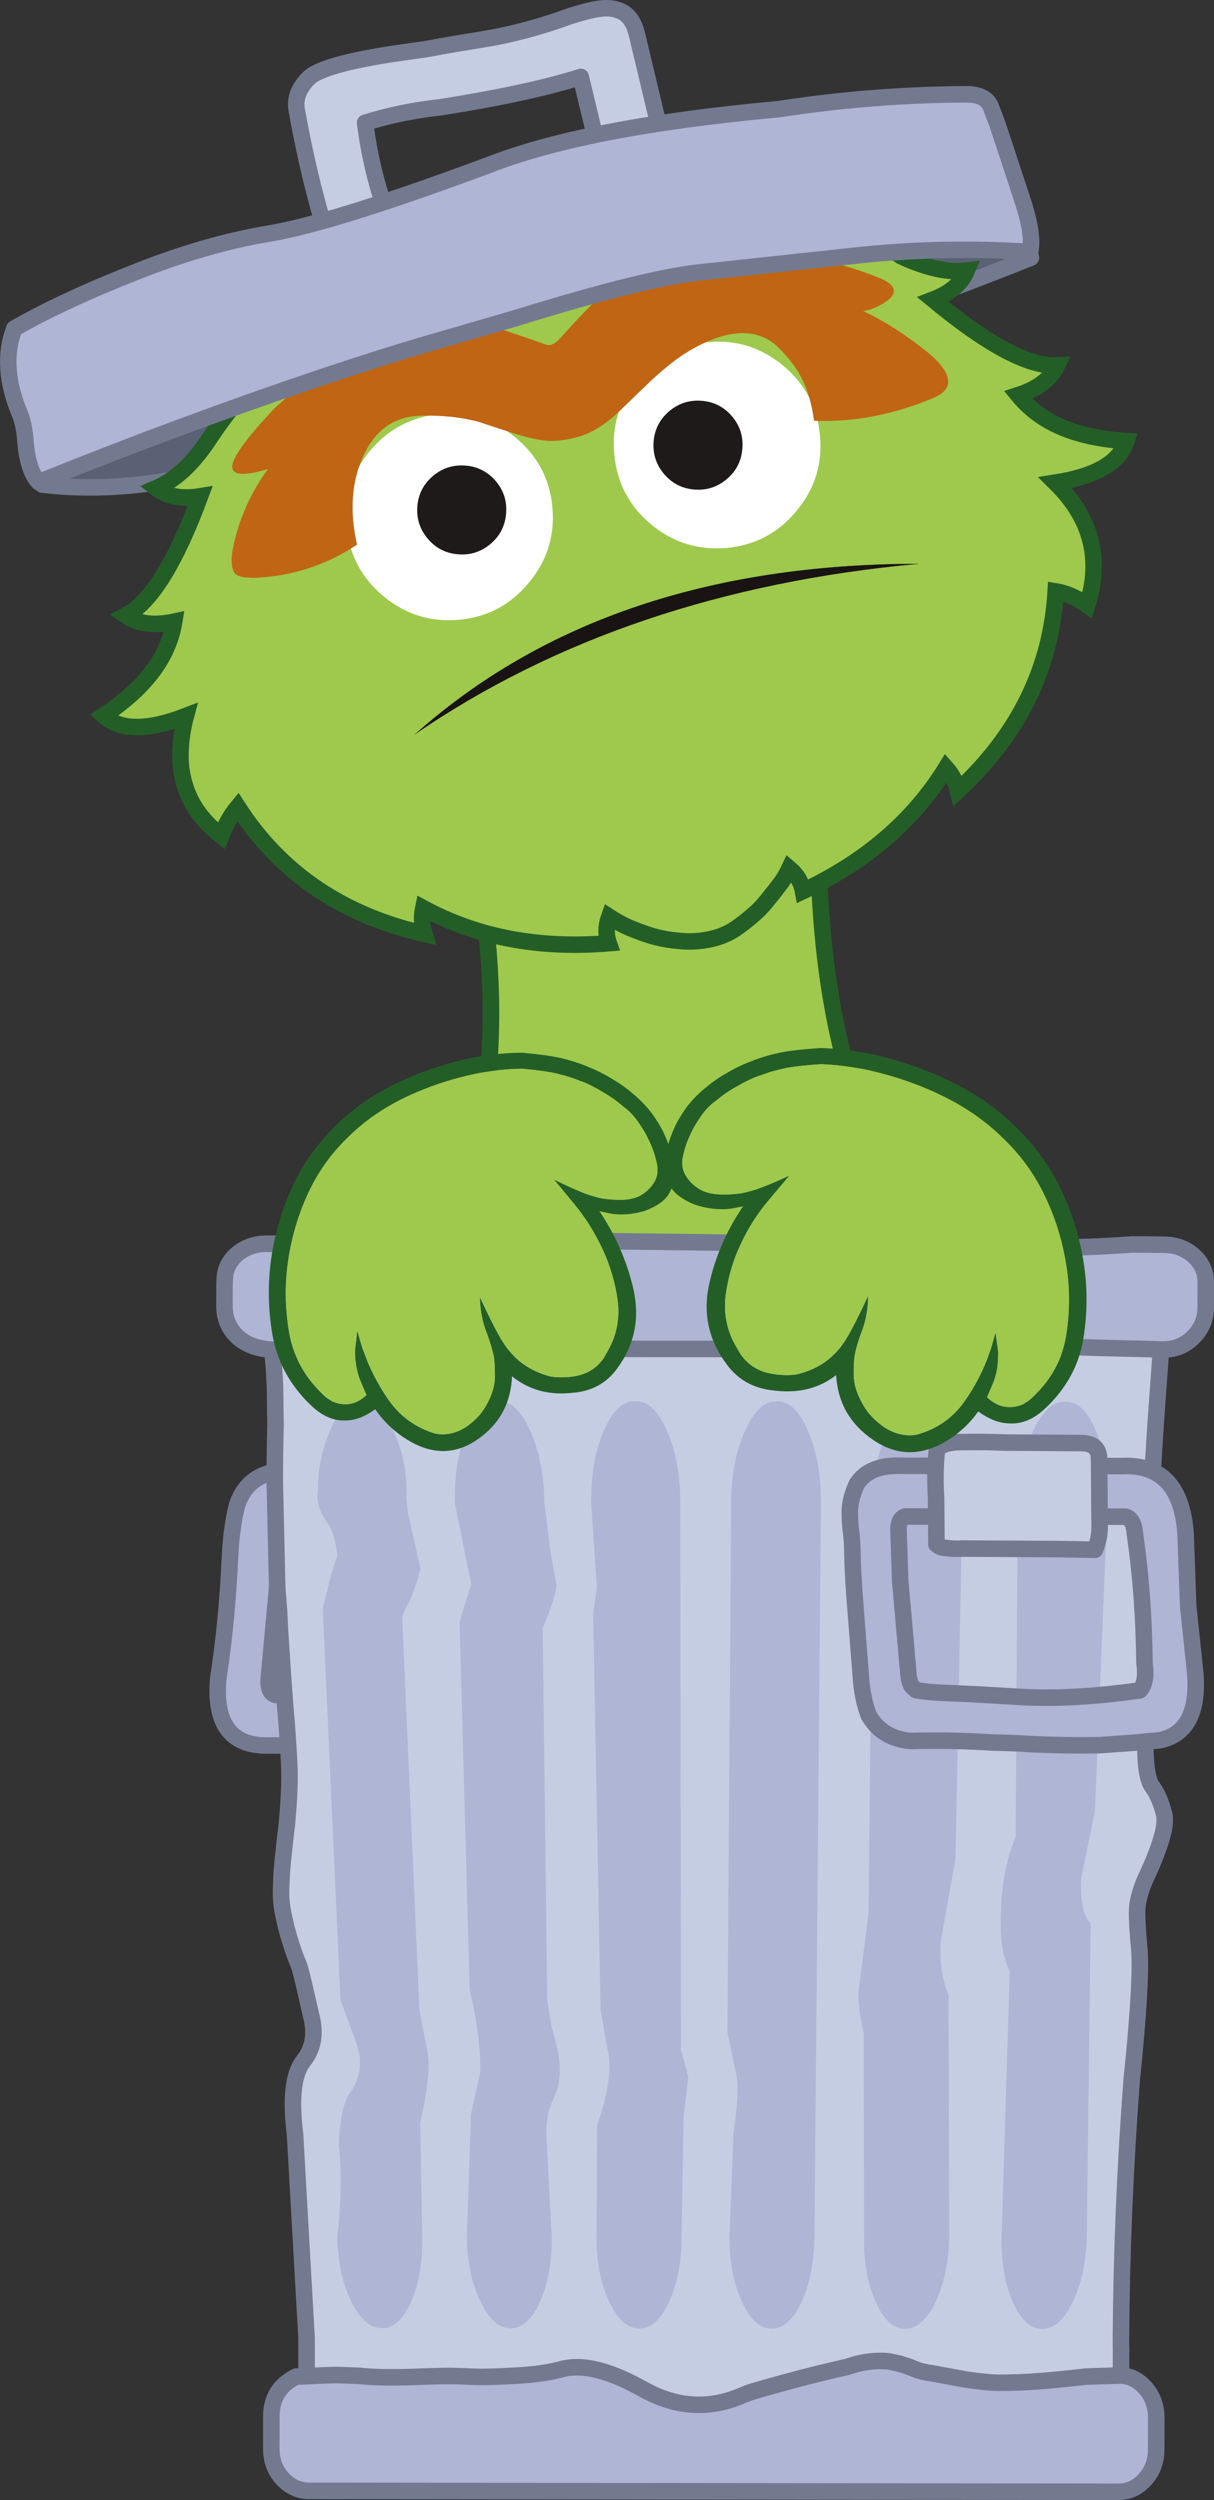 <?xml version="1.0" encoding="utf-8"?>
<!-- Generator: Adobe Illustrator 16.0.0, SVG Export Plug-In . SVG Version: 6.00 Build 0)  -->
<!DOCTYPE svg PUBLIC "-//W3C//DTD SVG 1.1//EN" "http://www.w3.org/Graphics/SVG/1.1/DTD/svg11.dtd">
<svg version="1.1" id="レイヤー_1" xmlns="http://www.w3.org/2000/svg" xmlns:xlink="http://www.w3.org/1999/xlink" x="0px"
	 y="0px" width="103.715px" height="213.573px" viewBox="0 0 103.715 213.573" enable-background="new 0 0 103.715 213.573"
	 xml:space="preserve">
<rect x="0" y="0" width="103.715" height="213.573" fill="#333333" stroke="none"/>
<g>
	<path fill="#245E27" d="M69.913,70.292L40.56,72.694c2.428,12.999,1.654,23.784-2.311,32.345c-0.01,0.009-0.027,0.026-0.034,0.052
		c-0.366,0.652-0.702,1.327-1.005,2.018c-2.42,5.223-3.508,11.101-3.267,17.619c0.336,8.957,3.064,16.501,8.198,22.636
		c5.071,6.067,11.02,8.983,17.86,8.735c6.821-0.262,12.548-3.615,17.157-10.041c4.646-6.5,6.805-14.227,6.469-23.184
		c-0.154-4.191-0.84-8.071-2.04-11.643c-0.626-1.814-1.396-3.51-2.33-5.073c-1.12-1.875-2.216-3.753-3.303-5.622l-0.017-0.017
		C71.823,92.782,69.81,82.704,69.913,70.292"/>
	
		<path fill="none" stroke="#245E27" stroke-width="1.413" stroke-linecap="round" stroke-linejoin="round" stroke-miterlimit="10" d="
		M40.558,72.694c2.43,12.999,1.656,23.784-2.309,32.345c-0.012,0.009-0.027,0.026-0.035,0.052c-0.365,0.652-0.703,1.327-1.004,2.018
		c-2.42,5.223-3.508,11.101-3.267,17.619c0.336,8.957,3.064,16.501,8.198,22.635c5.071,6.068,11.02,8.984,17.861,8.736
		c6.819-0.262,12.547-3.615,17.156-10.041c4.646-6.5,6.807-14.227,6.471-23.184c-0.156-4.191-0.84-8.071-2.043-11.643
		c-0.625-1.814-1.395-3.51-2.329-5.073c-1.119-1.875-2.216-3.753-3.303-5.622l-0.017-0.017c-4.115-7.739-6.127-17.818-6.025-30.229
		L40.558,72.694z"/>
	<path fill="#9EC94C" d="M69.21,71.062l-27.816,2.275c2.291,12.825,1.453,23.497-2.5,32.002c-0.023,0.028-0.04,0.064-0.055,0.101
		c-0.359,0.624-0.688,1.279-0.98,1.954c0.002,0.009,0.002,0.009,0.002,0.019c-2.383,5.124-3.447,10.893-3.209,17.289
		c0.329,8.78,3.008,16.183,8.03,22.209h0.008c4.915,5.879,10.677,8.703,17.287,8.482c6.608-0.273,12.143-3.519,16.611-9.74v-0.009
		c4.552-6.382,6.664-13.964,6.335-22.746c-0.154-4.12-0.816-7.931-2-11.438c-0.605-1.771-1.363-3.414-2.27-4.942v0.007
		c-1.102-1.858-2.197-3.716-3.264-5.561c-0.028-0.035-0.057-0.068-0.076-0.111C71.227,93.184,69.194,83.257,69.21,71.062"/>
	<path fill="#5A6174" d="M2.011,33.93l1.602,7.469c3.547,0.418,7.244,0.281,11.096-0.41c3.387-0.583,6.863-0.995,10.426-1.218
		c18.913-2.644,39.896-8.566,62.944-17.76l-2.861-8.21L2.011,33.93z"/>
	
		<path fill="none" stroke="#737A90" stroke-width="1.409" stroke-linecap="round" stroke-linejoin="round" stroke-miterlimit="10" d="
		M2.011,33.93l83.206-20.128l2.861,8.21c-23.049,9.194-44.031,15.117-62.944,17.76c-3.562,0.223-7.039,0.635-10.426,1.218
		c-3.852,0.69-7.549,0.828-11.096,0.41L2.011,33.93z"/>
	<path fill="#9EC94C" d="M79.71,25.595c1.479-0.562,2.444-1.386,2.887-2.479c-1.578,0.195-3.446-0.212-5.613-1.226
		c-5.757-4.005-13.28-5.221-22.58-3.644c-0.008-1.055,0.434-2.085,1.333-3.081c-2.512,0.173-5.219,1.127-8.13,2.864
		c-0.845-0.192-1.077-0.949-0.69-2.267c-3.096,0.931-5.704,3.053-7.818,6.345c-4.056-0.306-7.955,0.341-11.691,1.925
		c1.94,0.108,3.293,0.63,4.05,1.575c-5.309,2.262-9.843,6.24-13.617,11.936c-1.381,2.084-2.877,3.469-4.486,4.157
		c0.932,0.724,2.177,0.955,3.74,0.698c-2.121,5.718-4.243,9.11-6.359,10.182c1.041,0.721,2.425,0.896,4.148,0.526
		c-0.139,0.864-0.406,1.712-0.803,2.538c-0.599,1.236-1.496,2.406-2.686,3.511c-0.737,0.678-1.588,1.345-2.549,1.977
		c1.412,1.288,3.757,1.303,7.035,0.034c-0.278,1.032-0.432,2.063-0.462,3.103c-0.03,0.937,0.087,1.854,0.351,2.74
		c0.252,0.87,0.639,1.67,1.164,2.392c0.51,0.71,1.17,1.373,1.965,1.997c0.354-0.931,0.822-1.762,1.414-2.474
		c0.485,0.752,0.996,1.473,1.544,2.153c0.191,0.241,0.391,0.479,0.594,0.714c3.465,4.017,8.069,6.683,13.804,7.984
		c-0.22-0.713-0.254-1.451-0.099-2.196c4.636,2.503,9.913,3.498,15.854,2.999c-0.261-0.742-0.244-1.494,0.032-2.259
		c0.442,0.289,0.905,0.549,1.396,0.791c0.468,0.212,0.96,0.407,1.459,0.584c0.538,0.201,1.092,0.362,1.651,0.476
		c0.636,0.13,1.294,0.21,1.969,0.247c0.351,0.016,0.706,0.011,1.062-0.02c0.64-0.053,1.274-0.18,1.892-0.382
		c0.524-0.186,1.007-0.423,1.444-0.734c0.498-0.342,0.957-0.702,1.385-1.082c0.455-0.376,0.848-0.784,1.194-1.223
		c0.356-0.433,0.71-0.884,1.055-1.33c0.352-0.449,0.65-0.94,0.892-1.46c0.625,0.524,1.017,1.167,1.158,1.94
		c5.396-2.542,9.465-6.048,12.225-10.535c0.508,0.566,0.846,1.222,1.016,1.951c5.182-4.798,7.967-10.473,8.349-17.027
		c0.894,0.143,1.794,0.54,2.694,1.179c1.254-3.952,0.348-7.435-2.727-10.463c3.474-0.541,5.494-1.731,6.072-3.552
		c-1.148-0.066-2.209-0.219-3.188-0.438c-1.59-0.357-2.955-0.921-4.088-1.69c-0.761-0.517-1.412-1.117-1.969-1.797
		c1.677-0.542,2.789-1.387,3.328-2.534C87.942,31.356,84.405,29.48,79.71,25.595"/>
	<path fill="none" stroke="#245E27" stroke-width="1.408" stroke-linecap="round" stroke-miterlimit="10" d="M79.71,25.595
		c4.695,3.886,8.232,5.761,10.602,5.625c-0.539,1.147-1.651,1.992-3.328,2.534c0.557,0.68,1.208,1.28,1.969,1.797
		c1.133,0.769,2.498,1.333,4.088,1.69c0.979,0.219,2.039,0.372,3.188,0.438c-0.578,1.82-2.599,3.011-6.072,3.552
		c3.074,3.028,3.98,6.511,2.727,10.463c-0.9-0.639-1.801-1.037-2.694-1.179c-0.382,6.554-3.167,12.229-8.349,17.027
		c-0.17-0.729-0.508-1.385-1.016-1.951c-2.76,4.486-6.828,7.993-12.225,10.535c-0.142-0.773-0.533-1.417-1.158-1.94
		c-0.241,0.52-0.54,1.011-0.892,1.46c-0.345,0.446-0.698,0.897-1.055,1.33c-0.347,0.439-0.739,0.847-1.194,1.223
		c-0.428,0.379-0.887,0.74-1.385,1.082c-0.438,0.311-0.92,0.548-1.444,0.734c-0.617,0.202-1.252,0.329-1.892,0.382
		c-0.356,0.031-0.712,0.035-1.062,0.02c-0.675-0.036-1.333-0.117-1.969-0.247c-0.56-0.114-1.113-0.275-1.651-0.476
		c-0.5-0.177-0.991-0.372-1.459-0.584c-0.491-0.242-0.954-0.502-1.396-0.791c-0.276,0.765-0.293,1.517-0.032,2.259
		c-5.941,0.499-11.219-0.496-15.854-2.999c-0.155,0.745-0.121,1.483,0.099,2.196c-5.734-1.302-10.34-3.967-13.804-7.984
		c-0.203-0.236-0.402-0.474-0.595-0.714c-0.547-0.681-1.058-1.401-1.543-2.153c-0.592,0.712-1.06,1.543-1.414,2.474
		c-0.797-0.624-1.455-1.287-1.965-1.997c-0.525-0.722-0.912-1.522-1.164-2.392c-0.264-0.886-0.381-1.803-0.351-2.74
		c0.03-1.039,0.184-2.07,0.462-3.103c-3.278,1.269-5.623,1.254-7.035-0.034c0.961-0.632,1.812-1.299,2.549-1.977
		c1.189-1.105,2.087-2.274,2.686-3.511c0.396-0.825,0.664-1.674,0.803-2.538c-1.724,0.37-3.107,0.195-4.148-0.526
		c2.116-1.072,4.238-4.464,6.359-10.182c-1.563,0.257-2.809,0.026-3.74-0.698c1.609-0.688,3.105-2.073,4.486-4.157
		c3.774-5.696,8.309-9.674,13.617-11.936c-0.757-0.945-2.109-1.467-4.05-1.575c3.736-1.584,7.636-2.231,11.689-1.925
		c2.116-3.292,4.725-5.414,7.82-6.345c-0.387,1.318-0.155,2.074,0.69,2.267c2.911-1.737,5.616-2.691,8.13-2.864
		c-0.899,0.996-1.341,2.025-1.333,3.081c9.3-1.577,16.823-0.361,22.58,3.644c2.167,1.014,4.035,1.421,5.613,1.226
		C82.152,24.209,81.188,25.033,79.71,25.595L79.71,25.595z"/>
	<path fill="#191313" d="M78.479,48.164C60.672,48.18,46.331,53.039,35.45,62.73C47.366,54.557,61.71,49.704,78.479,48.164"/>
	
		<path fill="none" stroke="#1F1A1A" stroke-width="0.009" stroke-linecap="round" stroke-linejoin="round" stroke-miterlimit="10" d="
		M35.45,62.73c11.916-8.173,26.26-13.026,43.028-14.566C60.672,48.18,46.331,53.039,35.45,62.73z"/>
	<path fill="#FFFFFF" d="M60.455,29.236c-2.427,0.225-4.417,1.269-5.979,3.146c-1.566,1.867-2.23,4.013-1.998,6.438
		c0.225,2.429,1.279,4.423,3.145,5.982c1.895,1.559,4.052,2.228,6.479,2.005c2.418-0.229,4.403-1.28,5.947-3.163
		c1.568-1.871,2.228-4.025,2.004-6.451c-0.232-2.426-1.283-4.413-3.148-5.96C65.019,29.67,62.868,28.997,60.455,29.236"/>
	<path fill="#FFFFFF" d="M29.61,44.968c0.222,2.419,1.275,4.404,3.149,5.968c1.888,1.562,4.045,2.231,6.474,2.008
		c2.41-0.22,4.391-1.279,5.945-3.165c1.564-1.875,2.236-4.024,2.016-6.443c-0.224-2.428-1.278-4.421-3.171-5.974
		c-1.878-1.563-4.022-2.224-6.428-1.991c-2.429,0.225-4.423,1.279-5.989,3.147C30.058,40.384,29.397,42.539,29.61,44.968"/>
	<path fill="#1F1A1A" d="M62.504,35.525c-0.698-0.795-1.565-1.221-2.611-1.29c-1.05-0.069-1.974,0.243-2.769,0.935
		c-0.794,0.697-1.221,1.564-1.288,2.611c-0.067,1.044,0.241,1.959,0.933,2.756c0.697,0.794,1.566,1.218,2.612,1.289
		c1.046,0.068,1.96-0.246,2.755-0.935c0.795-0.69,1.219-1.559,1.289-2.611C63.499,37.234,63.195,36.32,62.504,35.525"/>
	<path fill="#1F1A1A" d="M42.32,41.059c-0.698-0.796-1.567-1.221-2.61-1.291c-1.053-0.067-1.975,0.244-2.77,0.935
		c-0.796,0.697-1.22,1.565-1.289,2.612c-0.068,1.044,0.242,1.96,0.934,2.754c0.696,0.798,1.564,1.22,2.611,1.289
		c1.045,0.071,1.959-0.241,2.756-0.931c0.794-0.691,1.219-1.561,1.29-2.613C43.315,42.769,43.012,41.854,42.32,41.059"/>
	<path fill="#C06513" d="M57.562,21.083c-0.489-0.498-1.104-0.451-1.837,0.145c-2.845,2.397-5.444,4.936-7.8,7.598
		c-0.483,0.549-0.901,0.752-1.275,0.616c-4.54-1.605-7.593-2.563-9.18-2.867c-1.614-0.312-2.642-0.139-3.08,0.536
		c-0.451,0.66-0.491,1.354-0.11,2.099c-5.285,1.664-9.021,3.694-11.22,6.088c-2.19,2.374-3.263,3.91-3.219,4.618
		c0.032,0.694,1.049,0.75,3.049,0.156c-1.358,1.86-2.317,3.922-2.866,6.191c-0.269,1.102-0.308,1.912-0.11,2.436
		c0.026,0.066,0.061,0.129,0.099,0.201c0.019,0.039,0.047,0.07,0.063,0.101c0.042,0.052,0.096,0.083,0.149,0.114
		c0.14,0.082,0.29,0.133,0.455,0.169c0.203,0.048,0.418,0.062,0.628,0.061c0.167,0.021,0.341,0.018,0.514,0.017
		c3.141-0.142,6.041-1.084,8.679-2.831c-0.654-2.913-0.464-5.46,0.577-7.66c1.024-2.197,2.678-3.325,4.956-3.363
		c1.785-0.034,3.388,0.138,4.804,0.515l2.155,0.705c1.386,0.475,2.521,0.772,3.402,0.892c0.868,0.12,1.871,0.016,3.005-0.306
		c1.154-0.318,2.318-1.042,3.5-2.17c1.18-1.135,2.055-1.98,2.627-2.536c0.661-0.625,1.389-1.246,2.182-1.851
		c0.982-0.722,1.993-1.292,3.031-1.707c1.668-0.667,3.107-0.771,4.317-0.304c0.6,0.232,1.149,0.612,1.647,1.144
		c0.515,0.527,0.968,1.098,1.378,1.707c0.754,1.175,1.242,2.628,1.459,4.348c3.323,0.135,6.683-0.491,10.07-1.894
		c1.002-0.396,1.464-0.921,1.377-1.58c-0.055-0.713-0.698-1.553-1.912-2.512c-1.807-1.437-3.587-2.572-5.338-3.386
		c0.516-0.058,1.075-0.272,1.697-0.639c1.372-0.833,1.225-1.585-0.459-2.255c-6.249-2.403-11.721-2.802-16.402-1.2
		C58.342,21.984,58.008,21.519,57.562,21.083"/>
	<path fill="#AFB5D4" d="M48.587,131.405c0.357-4.001-1.133-5.927-4.48-5.779l-18.811-0.022c-2.693-0.119-4.381,0.885-5.057,3.031
		c-0.148,0.557-0.273,1.219-0.372,1.996c-0.079,0.416-0.151,1.191-0.214,2.348c-0.173,3.701-0.504,7.153-1.001,10.367
		c-0.369,3.992,1.132,5.911,4.497,5.764l18.81,0.023c3.321,0.17,5.169-1.754,5.536-5.754L48.587,131.405z M43.713,129.952
		c0.45,0.132,0.625,0.608,0.547,1.448l-1.093,11.975c-0.071,0.82-0.346,1.307-0.813,1.447l-18.812-0.023
		c-0.459-0.133-0.652-0.609-0.582-1.449l1.109-11.975c0.081-0.846,0.365-1.332,0.85-1.445L43.713,129.952z"/>
	
		<path fill="none" stroke="#737A90" stroke-width="1.413" stroke-linecap="round" stroke-linejoin="round" stroke-miterlimit="10" d="
		M43.713,129.952l-18.794-0.022c-0.484,0.113-0.769,0.6-0.85,1.445l-1.107,11.975c-0.071,0.84,0.121,1.316,0.581,1.449l18.811,0.023
		c0.468-0.141,0.742-0.627,0.813-1.448l1.091-11.974C44.338,130.56,44.163,130.084,43.713,129.952z M48.587,131.405l-1.092,11.974
		c-0.367,4-2.216,5.924-5.536,5.754l-18.81-0.023c-3.365,0.147-4.866-1.771-4.497-5.764c0.498-3.214,0.828-6.666,1.001-10.367
		c0.062-1.156,0.135-1.932,0.214-2.348c0.099-0.777,0.224-1.439,0.372-1.996c0.676-2.146,2.363-3.15,5.057-3.031l18.811,0.022
		C47.454,125.479,48.945,127.404,48.587,131.405z"/>
	
		<rect x="30.019" y="120.023" transform="matrix(-0.001 1 -1 -0.001 161.389 92.667)" fill="#C5CDE3" width="8.797" height="13.813"/>
	
		<rect x="27.511" y="122.531" transform="matrix(1 0.001 -0.001 1 0.144 -0.039)" fill="none" stroke="#737A90" stroke-width="1.413" stroke-linecap="round" stroke-linejoin="round" stroke-miterlimit="10" width="13.813" height="8.793"/>
	<path fill="#AFB5D4" d="M101.95,107.25c-0.697-0.608-1.545-0.912-2.543-0.913l-2.632-0.028c-1.924,0.147-3.946,0.24-6.075,0.267
		c-1.088,0.019-2.19,0.024-3.322,0.023c-7.531-0.141-12.531-0.253-14.977-0.317l-21.848-0.265
		c-4.699-0.104-9.988-0.048-15.881,0.158c-1.342,0.043-2.711,0.103-4.114,0.164c-1.802,0.042-3.453,0.04-4.962-0.006l-2.457-0.075
		l-0.354-0.007c-0.988-0.001-1.843,0.295-2.562,0.905c-0.487,0.432-0.795,0.936-0.945,1.493c-0.062,0.238-0.101,0.679-0.102,1.342
		v1.598c-0.002,0.998,0.341,1.846,1.037,2.543c0.715,0.707,1.731,1.099,3.038,1.173h0.008c2.871,0.171,5.74,0.235,8.63,0.185
		c1.296-0.024,3.603-0.111,6.923-0.273c4.408-0.074,8.771-0.069,13.088,0.018l17.812,0.018c2.703,0.151,5.406,0.146,8.106-0.035
		c2.597-0.023,5.196-0.073,7.793-0.132c2.657-0.067,5.315-0.047,7.975,0.053c1.059,0.03,2.117,0.056,3.175,0.083
		c0.205,0,0.418,0.001,0.618,0.012c0.532,0.017,1.134,0.035,1.805,0.053l0.045,0.002h0.167c0.999,0,1.847-0.354,2.544-1.057
		c0.707-0.698,1.062-1.543,1.063-2.543l0.004-2.184C103.009,108.63,102.656,107.879,101.95,107.25"/>
	<path fill="#C5CDE3" d="M97.381,115.23c-0.2-0.011-0.413-0.012-0.616-0.012c-1.06-0.027-2.118-0.053-3.177-0.083
		c-2.659-0.1-5.319-0.12-7.975-0.053c-2.599,0.059-5.194,0.108-7.793,0.132c-2.7,0.182-5.403,0.187-8.107,0.035l-17.812-0.018
		c-4.316-0.087-8.682-0.092-13.088-0.018c-3.32,0.162-5.625,0.249-6.923,0.273c-2.89,0.051-5.759-0.014-8.63-0.186
		c0.098,0.9,0.177,1.916,0.229,3.037l0.049,3.436c0,0.113,0,0.239-0.01,0.361c-0.037,1.591-0.056,3.109-0.051,4.551l0.203,8.865
		c0.05,0.732,0.104,1.439,0.164,2.11l0.068,1.465c0.15,2.446,0.304,4.743,0.472,6.872c0.032,0.416,0.067,0.822,0.104,1.217
		c0.078,1.037,0.146,2.097,0.208,3.184c0.025,0.468,0.035,0.943,0.035,1.43l-0.002,0.335c-0.021,0.937-0.064,1.865-0.145,2.794
		c-0.027,0.271-0.043,0.534-0.072,0.791v0.055c-0.098,0.785-0.188,1.578-0.268,2.363c-0.117,1-0.196,1.997-0.224,3.004
		c-0.01,0.124-0.01,0.249-0.01,0.372c-0.008,0.22,0,0.44,0.018,0.661c0.008,0.24,0.034,0.478,0.069,0.716
		c0.184,1.097,0.456,2.183,0.809,3.251c0.167,0.538,0.359,1.087,0.598,1.626c0.143,0.327,0.484,1.742,1.038,4.241
		c0.228,0.803,0.29,1.546,0.185,2.225c-0.109,0.662-0.374,1.264-0.808,1.8c-0.247,0.317-0.443,0.718-0.583,1.183
		c-0.258,0.838-0.356,1.936-0.288,3.286c0.026,0.556,0.08,1.167,0.157,1.818l0.987,17.399l-0.003,2.518
		c0.212,0.027,0.424,0.064,0.626,0.108c0.637,0.158,1.272,0.327,1.898,0.513c0.663,0.027,1.315,0.045,1.979,0.072
		c0.557,0.062,1.119,0.1,1.677,0.109c0.052,0,0.105,0,0.157,0.01c0.618,0.008,1.236,0.009,1.864,0
		c0.565-0.008,1.132-0.025,1.697-0.052c0.619-0.023,1.228-0.041,1.829-0.05c0.572-0.009,1.146,0.002,1.712,0.027
		c0.557,0.029,1.104,0.049,1.64,0.051c0.646-0.012,1.293-0.029,1.955-0.062c0.415-0.026,0.83-0.042,1.246-0.071
		c1.402-0.096,2.552-0.269,3.443-0.516c1.467-0.414,3.304-0.111,5.509,0.918c0.469,0.219,0.962,0.467,1.466,0.749
		c2.851,1.61,5.701,1.79,8.548,0.549c0.229-0.096,0.469-0.192,0.707-0.274c2.729-0.808,5.468-1.529,8.234-2.152
		c0.113-0.037,0.22-0.069,0.333-0.104c0.329-0.107,0.665-0.194,0.992-0.256c0.671-0.131,1.342-0.176,2.012-0.131
		c0.204,0.018,0.416,0.053,0.618,0.105c0.671,0.135,1.334,0.355,1.995,0.647c0.416,0.134,0.838,0.223,1.273,0.284
		c1.826,0.338,2.815,0.518,2.966,0.542c1.202,0.177,2.154,0.269,2.852,0.269c1.157,0.001,2.357-0.051,3.587-0.148
		c0.75-0.061,2.022-0.182,3.799-0.381l2.966-0.094l0.003-2.262c-0.009-0.282-0.008-0.564-0.009-0.838
		c0.045-7.312,0.353-14.732,0.926-22.256c0.415-3.973,0.636-6.983,0.683-9.031c0.02-0.91,0.002-1.635-0.05-2.164
		c-0.087-0.91-0.139-1.67-0.165-2.279c-0.026-0.54-0.017-0.954,0.01-1.254c0.053-0.477,0.188-1.008,0.39-1.59
		c0.071-0.194,0.15-0.396,0.231-0.598c0.965-2.041,1.523-3.592,1.677-4.661c0.054-0.409,0.054-0.743-0.01-1.009
		c-0.254-0.998-0.597-1.795-1.022-2.369c-0.369-0.485-0.563-1.598-0.587-3.346c-0.011-0.381,0.001-0.777,0.009-1.209l0.074-2.14
		v-0.069c-0.008-8.912,0.311-17.678,0.949-26.316c0.09-1.236,0.189-2.658,0.305-4.258C98.512,115.266,97.911,115.247,97.381,115.23"
		/>
	<polygon fill="#AFB5D4" points="22.786,106.25 23.14,106.257 22.937,106.25 	"/>
	<path fill="#C5CDE3" d="M23.491,118.34c-0.056-1.121-0.133-2.137-0.23-3.037h-0.008c0.096,0.98,0.175,1.949,0.225,2.913
		C23.478,118.252,23.478,118.297,23.491,118.34"/>
	<path fill="#AFB5D4" d="M53.424,203.326c-2.205-1.029-4.042-1.332-5.509-0.918c-0.892,0.248-2.041,0.42-3.444,0.516
		c-0.415,0.028-0.829,0.045-1.244,0.071c-0.663,0.032-1.31,0.05-1.954,0.062c-0.538-0.002-1.085-0.021-1.642-0.051
		c-0.565-0.025-1.14-0.036-1.714-0.027c-0.599,0.009-1.208,0.024-1.827,0.05c-0.565,0.026-1.132,0.044-1.696,0.052
		c-0.628,0.009-1.247,0.008-1.865,0c-0.052-0.01-0.105-0.01-0.157-0.01c-0.556-0.01-1.12-0.047-1.677-0.109
		c-0.664-0.027-1.316-0.045-1.979-0.072c-0.343,0.01-0.679,0.027-1.015,0.033c-0.504,0.027-1.008,0.045-1.51,0.07
		c-0.135,0.008-0.275,0.008-0.414,0.016c-0.152,0.009-0.301,0.009-0.451,0.009c-1.424,0.696-2.141,1.837-2.143,3.425l-0.004,2.738
		c-0.001,0.998,0.309,1.846,0.934,2.543c0.644,0.709,1.422,1.062,2.312,1.063l69.098,0.081c0.908,0,1.669-0.352,2.297-1.057
		c0.636-0.699,0.955-1.547,0.957-2.543l0.004-2.739c0.001-0.997-0.317-1.854-0.951-2.562c-0.574-0.636-1.254-0.982-2.058-1.035
		l-2.966,0.094c-1.776,0.199-3.049,0.321-3.799,0.383c-1.229,0.096-2.43,0.146-3.587,0.147c-0.697-0.001-1.651-0.093-2.853-0.27
		c-0.148-0.025-1.139-0.204-2.965-0.544c-0.434-0.06-0.855-0.148-1.273-0.282c-0.661-0.292-1.324-0.513-1.995-0.647
		c-0.201-0.053-0.414-0.088-0.618-0.105c-0.67-0.045-1.341,0-2.012,0.131c-0.327,0.062-0.663,0.148-0.991,0.256
		c-0.113,0.034-0.221,0.066-0.334,0.104c-2.767,0.622-5.505,1.345-8.235,2.152c-0.237,0.082-0.477,0.179-0.706,0.274
		c-2.847,1.241-5.697,1.062-8.548-0.549C54.386,203.793,53.893,203.545,53.424,203.326"/>
	
		<path fill="none" stroke="#737A90" stroke-width="1.413" stroke-linecap="round" stroke-linejoin="round" stroke-miterlimit="10" d="
		M23.261,115.303h-0.008c-1.307-0.073-2.323-0.465-3.038-1.172c-0.694-0.697-1.039-1.545-1.037-2.543l0.001-1.598
		c0.001-0.663,0.037-1.104,0.101-1.342c0.15-0.558,0.458-1.061,0.945-1.493c0.719-0.61,1.573-0.907,2.562-0.905l0.354,0.007
		l2.457,0.075c1.509,0.046,3.16,0.048,4.961,0.006c1.404-0.061,2.773-0.12,4.115-0.164c5.893-0.207,11.182-0.262,15.881-0.158
		l21.847,0.265c2.446,0.064,7.446,0.176,14.978,0.317c1.132,0.001,2.234-0.004,3.322-0.023c2.129-0.026,4.151-0.12,6.075-0.267
		l2.63,0.028c1,0.001,1.848,0.303,2.545,0.913c0.706,0.629,1.059,1.38,1.059,2.252l-0.004,2.184c-0.002,1-0.356,1.845-1.063,2.543
		c-0.697,0.703-1.545,1.057-2.544,1.057H99.23l-0.046-0.002 M99.185,115.283c-0.67-0.018-1.273-0.036-1.804-0.053
		c-0.2-0.011-0.414-0.012-0.618-0.012c-1.058-0.027-2.116-0.053-3.175-0.083c-2.659-0.1-5.318-0.12-7.975-0.053
		c-2.599,0.059-5.196,0.108-7.793,0.132c-2.7,0.182-5.403,0.187-8.107,0.035l-17.812-0.018c-4.316-0.087-8.682-0.092-13.088-0.018
		c-3.319,0.162-5.625,0.249-6.923,0.273c-2.89,0.051-5.759-0.014-8.63-0.186 M95.771,202.932l0.003-2.262
		c-0.01-0.282-0.009-0.564-0.01-0.838c0.046-7.312,0.354-14.732,0.928-22.256c0.414-3.973,0.635-6.983,0.681-9.031
		c0.022-0.91,0.001-1.635-0.05-2.164c-0.086-0.91-0.14-1.67-0.164-2.279c-0.026-0.54-0.016-0.954,0.01-1.254
		c0.053-0.477,0.188-1.008,0.39-1.59c0.071-0.194,0.152-0.396,0.229-0.598c0.967-2.041,1.525-3.592,1.679-4.661
		c0.054-0.409,0.054-0.743-0.01-1.009c-0.254-0.998-0.597-1.795-1.021-2.369c-0.371-0.485-0.562-1.598-0.588-3.346
		c-0.012-0.381,0-0.777,0.008-1.209l0.074-2.14v-0.069c-0.008-8.912,0.312-17.678,0.949-26.316c0.09-1.236,0.189-2.658,0.305-4.258
		 M22.937,106.25l2.534-0.016 M23.261,115.303c0.098,0.9,0.175,1.916,0.23,3.037l0.047,3.436c0,0.113,0,0.239-0.01,0.361
		c-0.037,1.591-0.059,3.109-0.051,4.551l0.203,8.865c0.051,0.732,0.104,1.439,0.164,2.11l0.068,1.465
		c0.15,2.446,0.304,4.743,0.472,6.872c0.033,0.416,0.067,0.822,0.104,1.217c0.078,1.037,0.146,2.097,0.208,3.184
		c0.025,0.468,0.035,0.943,0.035,1.43l-0.002,0.335c-0.02,0.937-0.064,1.865-0.145,2.794c-0.027,0.271-0.044,0.534-0.07,0.791v0.055
		c-0.1,0.785-0.19,1.578-0.27,2.363c-0.117,1-0.196,1.997-0.224,3.004c-0.01,0.124-0.01,0.249-0.01,0.372
		c-0.01,0.22,0,0.44,0.017,0.661c0.01,0.24,0.035,0.478,0.07,0.716c0.184,1.097,0.456,2.183,0.809,3.251
		c0.167,0.538,0.361,1.087,0.598,1.626c0.143,0.327,0.484,1.742,1.039,4.241c0.229,0.803,0.289,1.546,0.184,2.225
		c-0.109,0.662-0.374,1.264-0.808,1.8c-0.247,0.317-0.443,0.717-0.583,1.183c-0.258,0.838-0.355,1.936-0.288,3.286
		c0.026,0.556,0.077,1.167,0.159,1.818l0.985,17.399l-0.002,2.518 M95.771,202.932l-2.966,0.094
		c-1.776,0.199-3.049,0.32-3.799,0.381c-1.229,0.098-2.43,0.149-3.587,0.148c-0.697,0-1.651-0.092-2.852-0.269
		c-0.149-0.025-1.14-0.204-2.966-0.544c-0.434-0.06-0.855-0.148-1.273-0.282c-0.66-0.292-1.324-0.513-1.995-0.647
		c-0.201-0.053-0.413-0.088-0.618-0.105c-0.67-0.045-1.342,0-2.012,0.131c-0.327,0.062-0.663,0.148-0.991,0.256
		c-0.113,0.034-0.221,0.066-0.334,0.104c-2.767,0.623-5.505,1.345-8.235,2.152c-0.236,0.082-0.478,0.179-0.706,0.274
		c-2.845,1.241-5.697,1.062-8.548-0.549c-0.504-0.282-0.997-0.53-1.466-0.749c-2.205-1.029-4.042-1.332-5.511-0.918
		c-0.89,0.248-2.039,0.42-3.441,0.516c-0.416,0.028-0.831,0.045-1.246,0.071c-0.662,0.032-1.309,0.05-1.953,0.062
		c-0.538-0.002-1.085-0.021-1.641-0.051c-0.566-0.025-1.141-0.036-1.713-0.027c-0.602,0.009-1.21,0.026-1.829,0.05
		c-0.565,0.026-1.132,0.044-1.697,0.052c-0.627,0.009-1.246,0.008-1.864,0c-0.052-0.01-0.105-0.01-0.157-0.01
		c-0.556-0.01-1.122-0.047-1.677-0.109c-0.664-0.027-1.316-0.045-1.979-0.072c-0.343,0.01-0.68,0.027-1.015,0.033
		c-0.504,0.027-1.008,0.045-1.51,0.072c-0.133,0.006-0.273,0.006-0.414,0.014c-0.152,0.009-0.301,0.009-0.453,0.009
		c-1.424,0.696-2.14,1.837-2.142,3.425l-0.003,2.738c-0.001,0.998,0.309,1.846,0.934,2.543c0.644,0.709,1.422,1.063,2.312,1.064
		l69.098,0.08c0.908,0,1.669-0.352,2.297-1.057c0.636-0.699,0.955-1.547,0.957-2.543l0.004-2.739
		c0.001-0.997-0.317-1.854-0.951-2.562C97.255,203.331,96.575,202.984,95.771,202.932z"/>
	<path fill="#AFB5D4" d="M91.021,119.743h-0.019c-1.061-0.028-1.979,0.829-2.759,2.56c-0.822,1.703-1.258,3.766-1.296,6.197
		l-0.175,28.437c-0.547,1.243-0.922,2.683-1.108,4.308c-0.09,0.725-0.143,1.483-0.152,2.279c-0.101,2.048,0.153,3.662,0.753,4.838
		l-0.697,22.785c-0.037,2.145,0.287,3.982,0.967,5.529c0.669,1.521,1.505,2.281,2.504,2.282h0.019
		c0.96,0.001,1.826-0.755,2.58-2.274c0.743-1.545,1.144-3.383,1.21-5.529l0.329-26.881c-0.519-0.415-0.792-1.42-0.826-3.021
		c-0.009-0.221-0.009-0.449,0-0.689l1.191-5.846l1.071-26.209c0.049-2.429-0.269-4.496-0.964-6.199
		C92.954,120.576,92.079,119.718,91.021,119.743"/>
	<path fill="#AFB5D4" d="M81.194,122.295c-0.711-1.732-1.604-2.59-2.662-2.566h-0.018c-1.062-0.027-1.971,0.828-2.725,2.56
		c-0.777,1.703-1.188,3.767-1.225,6.197l-0.359,34.919l-0.802,6.321c-0.15,0.776-0.03,2.112,0.387,4.011l0.031,17.396
		c-0.038,2.148,0.296,3.985,1.001,5.532c0.668,1.519,1.506,2.279,2.521,2.279h0.019c0.952,0.002,1.811-0.756,2.563-2.273
		c0.72-1.545,1.107-3.381,1.172-5.528l-0.064-20.754c-0.601-1.386-0.808-2.978-0.629-4.751l1.225-6.854l0.584-30.29
		C82.243,126.063,81.899,123.998,81.194,122.295"/>
	<path fill="#AFB5D4" d="M69.043,122.279c-0.73-1.733-1.61-2.59-2.662-2.565h-0.017c-1.062-0.027-1.973,0.827-2.725,2.558
		c-0.777,1.704-1.17,3.77-1.172,6.2l-0.318,45.161l0.772,3.657c0.186,0.841,0.104,2.466-0.254,4.894l-0.345,8.936
		c-0.002,2.146,0.357,3.983,1.072,5.529c0.695,1.52,1.533,2.282,2.522,2.281h0.019c0.988,0.001,1.837-0.756,2.545-2.273
		c0.707-1.545,1.071-3.381,1.102-5.528l0.55-62.647C70.144,126.05,69.784,123.983,69.043,122.279"/>
	<path fill="#AFB5D4" d="M54.282,119.699c-1.069-0.026-1.971,0.83-2.707,2.557c-0.743,1.706-1.098,3.773-1.066,6.201l0.486,7.153
		l-0.32,2.296l0.635,33.771L51.886,175c0.414,1.491,0.121,3.691-0.874,6.586l-0.046,9.52c-0.011,2.148,0.349,3.986,1.09,5.53
		c0.705,1.521,1.559,2.28,2.557,2.282h0.02c0.979,0.001,1.82-0.757,2.527-2.275c0.71-1.545,1.064-3.381,1.067-5.527l0.169-10.278
		l0.41-3.409l-0.632-2.351l-0.053-46.612c0.003-2.428-0.374-4.496-1.124-6.202c-0.738-1.729-1.639-2.589-2.699-2.563H54.282z"/>
	<path fill="#AFB5D4" d="M42.589,119.687h-0.018c-1.068-0.028-1.971,0.827-2.689,2.558c-0.732,1.704-1.072,3.771-1.013,6.199
		l1.388,6.908l-0.993,3.195l0.864,31.477c0.606,2.41,0.914,4.744,0.91,6.995l-0.8,3.584l-0.347,10.493
		c0.025,2.146,0.411,3.982,1.16,5.528c0.73,1.519,1.576,2.28,2.558,2.281h0.017c0.99,0,1.83-0.758,2.513-2.274
		c0.681-1.545,1.019-3.38,0.995-5.53l-0.449-8.53c-0.025-0.908,0.037-1.607,0.179-2.1c0.133-0.494,0.239-0.822,0.335-0.99
		c0.081-0.168,0.169-0.363,0.251-0.582c0.255-0.67,0.379-1.352,0.372-2.048c0.001-0.495-0.043-0.981-0.138-1.468
		c-0.151-0.778-0.346-1.543-0.584-2.314l-0.349-2.207l-0.389-31.76c0.709-1.668,1.107-2.902,1.188-3.689l-0.508-2.773l-0.526-4.186
		c-0.041-2.43-0.445-4.496-1.211-6.203C44.53,120.52,43.622,119.66,42.589,119.687"/>
	<path fill="#AFB5D4" d="M30.843,119.673l-0.018-0.001c-1.068-0.026-1.952,0.829-2.635,2.561c-0.717,1.703-1.056,3.396-1.014,5.085
		c-0.044,0.282-0.062,0.555-0.035,0.829c0.078,0.637,0.307,1.203,0.67,1.698c0.396,0.539,0.67,1.157,0.809,1.837
		c0.062,0.273,0.134,0.664,0.213,1.184c-0.312,0.837-0.596,1.793-0.853,2.877l-0.407,1.642l1.517,33.491l1.39,3.746
		c0.483,1.406,0.342,2.721-0.43,3.957c-0.645,0.751-1.017,2.277-1.1,4.574c0.243,2.436,0.197,5.078-0.132,7.93
		c0.04,2.145,0.443,3.982,1.192,5.529c0.751,1.52,1.633,2.279,2.632,2.279h0.015c0.964,0.002,1.796-0.756,2.478-2.273
		c0.664-1.544,0.975-3.381,0.942-5.527l-0.184-9.75c0.665-2.887,0.872-4.902,0.626-6.041l-0.686-3.568l-1.462-33.312
		c-0.008-0.354,0.124-0.768,0.406-1.236c0.285-0.469,0.595-1.271,0.938-2.4c0.082-0.317,0.153-0.559,0.215-0.723l-1.037-4.631
		c-0.104-0.539-0.166-1.147-0.174-1.82c0.045-1.871-0.323-3.664-1.106-5.371C32.812,120.505,31.895,119.648,30.843,119.673"/>
	<path fill="#AFB5D4" d="M101.511,137.243l-0.225-6.219c-0.277-4.001-2.086-5.929-5.413-5.78l-18.813-0.023
		c-1.861-0.082-3.151,0.438-3.869,1.568c-0.15,0.344-0.282,0.688-0.391,1.043c-0.114,0.395-0.186,0.812-0.194,1.234
		c-0.01,0.564,0.019,1.121,0.086,1.678c0.069,0.523,0.115,1.035,0.122,1.537c0.009,0.705,0.035,1.404,0.068,2.103
		c0.034,0.636,0.078,1.271,0.12,1.908c0.011,0.149,0.027,0.309,0.036,0.456l0.541,6.926c0.068,0.777,0.217,1.537,0.438,2.279
		c0.062,0.188,0.124,0.381,0.193,0.566c0.767,1.354,1.984,2.096,3.671,2.21c2.331-0.065,4.663-0.019,6.995,0.136
		c1.051,0.008,2.198,0.062,3.443,0.143c1.775,0.082,3.655,0.108,5.635,0.078c0.893-0.071,1.793-0.132,2.702-0.191
		c0.425-0.035,0.857-0.078,1.288-0.122c0.381-0.034,0.753-0.07,1.132-0.104c2.262-0.465,3.28-2.354,3.045-5.666L101.511,137.243z
		 M96.168,129.57c0.47,0.134,0.73,0.611,0.791,1.45c0.499,3.454,0.778,7.128,0.818,11.04c0.148,1.023,0.04,1.775-0.321,2.261
		c-0.023,0.034-0.051,0.062-0.088,0.087c-3.894,0.553-7.313,0.734-10.244,0.556c-2.931-0.181-4.991-0.29-6.165-0.327
		c-1.193-0.045-2.093-0.136-2.701-0.251l-0.371-0.353c-0.149-0.248-0.246-0.601-0.28-1.06l-0.699-7.914l-0.136-4.062
		c-0.062-0.85,0.135-1.334,0.585-1.449L96.168,129.57z"/>
	
		<path fill="none" stroke="#737A90" stroke-width="1.413" stroke-linecap="round" stroke-linejoin="round" stroke-miterlimit="10" d="
		M101.286,131.024c-0.277-4.001-2.086-5.929-5.413-5.78l-18.813-0.023c-1.861-0.082-3.151,0.438-3.869,1.568
		c-0.15,0.344-0.282,0.688-0.391,1.043c-0.114,0.395-0.186,0.812-0.194,1.234c-0.01,0.564,0.019,1.121,0.086,1.678
		c0.069,0.523,0.115,1.035,0.122,1.537c0.009,0.705,0.035,1.404,0.068,2.103c0.034,0.636,0.078,1.271,0.12,1.908
		c0.011,0.149,0.027,0.309,0.036,0.456l0.541,6.926c0.068,0.777,0.217,1.537,0.438,2.279c0.062,0.188,0.124,0.381,0.193,0.566
		c0.767,1.354,1.984,2.096,3.671,2.21c2.331-0.065,4.663-0.019,6.995,0.136c1.051,0.008,2.198,0.062,3.443,0.143
		c1.775,0.082,3.655,0.108,5.635,0.078c0.893-0.071,1.793-0.132,2.702-0.191c0.425-0.035,0.857-0.078,1.288-0.122
		c0.381-0.034,0.753-0.07,1.132-0.104c2.262-0.465,3.28-2.354,3.045-5.666l-0.61-5.759L101.286,131.024z M96.168,129.57
		l-18.812-0.021c-0.45,0.115-0.646,0.6-0.585,1.447l0.136,4.063l0.699,7.914c0.034,0.459,0.131,0.812,0.28,1.06l0.371,0.353
		c0.608,0.115,1.508,0.206,2.701,0.249c1.174,0.038,3.234,0.148,6.165,0.329c2.931,0.179,6.351-0.003,10.244-0.556
		c0.037-0.025,0.064-0.053,0.088-0.087c0.361-0.485,0.47-1.237,0.321-2.261c-0.04-3.912-0.319-7.586-0.818-11.04
		C96.898,130.182,96.638,129.704,96.168,129.57z"/>
	<path fill="#C5CDE3" d="M93.896,124.533c-0.034-0.817-0.539-1.244-1.519-1.254l-6.605-0.043c-1.229-0.055-2.367-0.064-3.41-0.04
		c-1.315-0.028-2.092,0.216-2.323,0.737c-0.134,1.178-0.161,2.527-0.066,4.045l0.031,3.959c0.14,0.113,0.272,0.201,0.404,0.246
		c0.611,0.107,1.212,0.145,1.802,0.109h0.143l0.247,0.001c2.64,0.012,5.21,0.031,7.719,0.043l3.232,0.058
		c0.274-0.664,0.398-1.317,0.391-1.98L93.896,124.533z"/>
	
		<path fill="none" stroke="#737A90" stroke-width="1.413" stroke-linecap="round" stroke-linejoin="round" stroke-miterlimit="10" d="
		M92.377,123.279l-6.605-0.043c-1.229-0.055-2.367-0.064-3.41-0.04c-1.315-0.028-2.092,0.216-2.323,0.737
		c-0.133,1.178-0.161,2.527-0.066,4.045l0.031,3.959c0.14,0.113,0.272,0.201,0.406,0.246c0.609,0.107,1.209,0.145,1.8,0.109h0.143
		l0.249,0.001c2.638,0.012,5.208,0.031,7.717,0.043l3.23,0.058c0.277-0.664,0.4-1.317,0.395-1.979l-0.047-5.883
		C93.862,123.716,93.357,123.289,92.377,123.279z"/>
	<path fill="#245E27" d="M66.696,89.913c0.85-0.165,1.979-0.288,3.372-0.38c0.039-0.012,0.058-0.012,0.085,0
		c1.234,0.029,2.533,0.175,3.896,0.437l0.025-0.008c2.479,0.52,4.806,1.304,6.978,2.342c2.232,1.062,4.131,2.381,5.711,3.95
		l-0.018-0.008c1.61,1.545,2.902,3.302,3.858,5.274l-0.007,0.016c0.956,1.952,1.601,4.003,1.957,6.15
		c0.355,2.16,0.362,4.35,0.015,6.58c-0.354,2.307-1.436,4.309-3.229,6.014l0.009-0.016c-1.006,0.977-2.067,1.421-3.189,1.334
		c-0.828-0.028-1.69-0.371-2.589-1.022c-0.545,0.796-1.238,1.497-2.067,2.098c-2.405,1.721-4.699,1.835-6.885,0.349
		c-1.989-1.34-3.05-3.194-3.188-5.55c-1.501,1.175-3.336,1.607-5.503,1.29l0.017,0.006c-1.616-0.193-2.893-0.918-3.818-2.162
		c-1.616-2.125-2.117-4.492-1.502-7.082c0.507-2.158,1.363-4.166,2.567-6.027c0.089-0.151,0.188-0.3,0.298-0.444
		c-0.176,0.036-0.34,0.069-0.51,0.096c-0.607,0.142-1.203,0.182-1.8,0.13c-0.532-0.038-1.102-0.144-1.703-0.329
		c-0.534-0.194-1.038-0.465-1.497-0.799c-0.73-0.573-1.097-1.338-1.126-2.287l-0.007-0.024c-0.023-0.72,0.059-1.414,0.251-2.091
		l-0.007-0.023c0.185-0.583,0.405-1.142,0.656-1.674c0.006-0.008,0.014-0.024,0.019-0.031c0.252-0.477,0.542-0.944,0.86-1.387
		l0.009-0.018c0.458-0.61,1.009-1.174,1.621-1.677l-0.011,0.013c0.592-0.505,1.22-0.943,1.908-1.318
		c0.014-0.004,0.029-0.015,0.033-0.024c0.667-0.393,1.376-0.727,2.137-1l0.008-0.015C65.113,90.304,65.897,90.079,66.696,89.913
		 M73.752,91.324l0.015,0.006c-1.262-0.236-2.477-0.381-3.637-0.417c-1.294,0.078-2.339,0.201-3.13,0.355l0.019,0.006
		c-0.711,0.141-1.428,0.35-2.125,0.621l-0.016-0.007c-0.672,0.246-1.308,0.556-1.902,0.913l-0.027,0.011
		c-0.604,0.333-1.169,0.711-1.7,1.16c-0.003,0.006-0.019,0.019-0.03,0.024c-0.488,0.348-0.903,0.759-1.239,1.233
		c-0.425,0.583-0.765,1.17-1.032,1.754c-0.281,0.607-0.482,1.223-0.607,1.852c-0.117,0.537-0.056,1.047,0.197,1.519
		c0.351,0.595,0.832,1.048,1.449,1.357c0.504,0.23,1.135,0.341,1.887,0.337c0.758-0.013,1.318-0.069,1.667-0.152
		c0.348-0.083,0.539-0.133,0.576-0.145c0.608-0.147,1.722-0.588,3.331-1.326l-1.732,2.053c-0.998,1.172-1.814,2.454-2.459,3.852
		c-0.647,1.397-1.065,2.833-1.257,4.302c-0.202,1.58,0.103,3.072,0.912,4.455c0.14,0.229,0.275,0.464,0.407,0.689
		c0.026,0.01,0.037,0.026,0.043,0.036c0.68,0.9,1.601,1.427,2.774,1.571l0.017,0.009c0.65,0.093,1.255,0.097,1.819,0.036
		c1.928-0.43,3.365-1.448,4.331-3.059c0.521-0.885,1.15-2.108,1.867-3.676c-0.007,1.128-0.198,2.182-0.582,3.139
		c-0.354,0.96-0.559,1.709-0.61,2.256c-0.033,0.535-0.04,1.045-0.03,1.515c0.012,0.468,0.129,0.978,0.347,1.509
		c0.095,0.236,0.206,0.46,0.315,0.666c0.16,0.306,0.347,0.604,0.567,0.898c0.378,0.449,0.815,0.863,1.333,1.225
		c0.888,0.586,1.795,0.805,2.727,0.678c1.762-0.466,3.149-1.42,4.175-2.88c0.899-1.28,1.601-2.642,2.111-4.104
		c0.042-0.098,0.069-0.19,0.107-0.28c0.118-0.381,0.257-0.879,0.417-1.491l0.23,1.691c0.021,1.004-0.116,1.868-0.417,2.593
		c-0.294,0.717-0.472,1.129-0.533,1.245c0.03,0.024,0.045,0.052,0.066,0.07c0.864,0.788,1.846,0.985,2.953,0.568l0.276-0.164
		c0.229-0.138,0.445-0.312,0.648-0.519c1.57-1.487,2.508-3.238,2.815-5.234c0.327-2.094,0.323-4.155-0.022-6.178
		c-0.328-2.036-0.935-3.964-1.827-5.801c-0.876-1.83-2.065-3.463-3.563-4.887c-1.475-1.454-3.242-2.684-5.314-3.673
		C78.297,92.549,76.091,91.807,73.752,91.324"/>
	<path fill="#9EC94C" d="M73.767,91.331l-0.015-0.006c2.339,0.482,4.545,1.225,6.606,2.211c2.072,0.99,3.842,2.219,5.314,3.673
		c1.496,1.424,2.688,3.058,3.563,4.887c0.893,1.836,1.499,3.765,1.827,5.801c0.346,2.022,0.35,4.084,0.022,6.178
		c-0.308,1.996-1.245,3.747-2.815,5.234c-0.203,0.207-0.42,0.38-0.648,0.519l-0.276,0.164c-1.107,0.417-2.089,0.222-2.953-0.568
		c-0.021-0.019-0.036-0.046-0.066-0.07c0.062-0.116,0.239-0.529,0.533-1.245c0.301-0.725,0.436-1.589,0.417-2.593l-0.23-1.691
		c-0.16,0.612-0.299,1.11-0.417,1.491c-0.038,0.09-0.065,0.183-0.107,0.28c-0.511,1.462-1.212,2.823-2.111,4.104
		c-1.025,1.46-2.413,2.414-4.175,2.88c-0.932,0.125-1.839-0.092-2.727-0.678c-0.518-0.361-0.955-0.775-1.333-1.227
		c-0.221-0.293-0.407-0.591-0.567-0.896c-0.11-0.206-0.221-0.43-0.315-0.666c-0.218-0.532-0.335-1.041-0.347-1.509
		c-0.012-0.47-0.003-0.979,0.03-1.515c0.052-0.547,0.257-1.296,0.61-2.256c0.384-0.957,0.575-2.011,0.581-3.139
		c-0.717,1.567-1.346,2.791-1.866,3.676c-0.966,1.61-2.403,2.629-4.331,3.059c-0.564,0.061-1.169,0.057-1.819-0.036l-0.017-0.009
		c-1.174-0.145-2.095-0.671-2.774-1.571c-0.006-0.01-0.017-0.026-0.043-0.036c-0.132-0.226-0.268-0.461-0.407-0.689
		c-0.81-1.383-1.114-2.875-0.912-4.455c0.191-1.469,0.609-2.904,1.257-4.302c0.645-1.397,1.461-2.679,2.459-3.852l1.732-2.053
		c-1.609,0.738-2.723,1.179-3.331,1.326c-0.037,0.012-0.229,0.062-0.576,0.145c-0.349,0.083-0.908,0.139-1.667,0.152
		c-0.752,0.004-1.383-0.107-1.887-0.337c-0.617-0.309-1.099-0.762-1.449-1.357c-0.253-0.472-0.314-0.982-0.197-1.519
		c0.125-0.628,0.326-1.245,0.607-1.852c0.267-0.584,0.607-1.171,1.032-1.754c0.336-0.474,0.751-0.885,1.239-1.233
		c0.012-0.005,0.027-0.018,0.03-0.024c0.531-0.448,1.097-0.827,1.7-1.161l0.027-0.009c0.595-0.357,1.23-0.667,1.901-0.913
		l0.017,0.007c0.697-0.271,1.414-0.48,2.125-0.621L67,91.269c0.791-0.154,1.836-0.277,3.13-0.355
		C71.292,90.949,72.505,91.094,73.767,91.331"/>
	<path fill="#245E27" d="M47.902,90.384c-0.822-0.182-1.915-0.329-3.263-0.448c-0.035-0.013-0.057-0.015-0.082-0.002
		c-1.192,0.002-2.449,0.119-3.76,0.352l-0.025-0.007c-2.388,0.457-4.623,1.188-6.709,2.168c-2.141,1.006-3.956,2.27-5.457,3.789
		l0.016-0.007c-1.534,1.497-2.756,3.208-3.651,5.142l0.008,0.015c-0.895,1.915-1.485,3.931-1.797,6.047
		c-0.313,2.134-0.288,4.302,0.081,6.517c0.379,2.288,1.454,4.294,3.212,6.023l-0.007-0.015c0.985,0.986,2.016,1.45,3.102,1.389
		c0.801-0.01,1.626-0.334,2.485-0.959c0.54,0.801,1.222,1.51,2.031,2.121c2.348,1.754,4.567,1.918,6.656,0.494
		c1.905-1.287,2.903-3.101,3.001-5.43c1.466,1.193,3.246,1.662,5.336,1.392l-0.016,0.007c1.562-0.157,2.781-0.847,3.66-2.059
		c1.527-2.074,1.975-4.402,1.345-6.982c-0.522-2.148-1.38-4.153-2.569-6.02c-0.093-0.154-0.191-0.302-0.296-0.446
		c0.168,0.038,0.327,0.074,0.494,0.104c0.588,0.153,1.161,0.205,1.74,0.166c0.513-0.024,1.064-0.118,1.64-0.29
		c0.515-0.181,0.997-0.437,1.436-0.757c0.696-0.552,1.037-1.303,1.051-2.243l0.01-0.022c0.015-0.709-0.08-1.401-0.275-2.076
		l0.007-0.022c-0.186-0.583-0.41-1.138-0.66-1.67c-0.003-0.009-0.011-0.023-0.016-0.031c-0.249-0.478-0.537-0.946-0.854-1.394
		l-0.01-0.015c-0.451-0.616-0.991-1.184-1.59-1.697l0.009,0.015c-0.578-0.512-1.193-0.961-1.866-1.345
		c-0.011-0.005-0.026-0.016-0.03-0.025c-0.652-0.402-1.34-0.75-2.078-1.035l-0.01-0.014C49.44,90.804,48.679,90.567,47.902,90.384
		 M41.107,91.63l-0.017,0.007c1.216-0.207,2.39-0.328,3.511-0.337c1.25,0.107,2.264,0.251,3.029,0.421l-0.016,0.008
		c0.689,0.153,1.382,0.373,2.062,0.657l0.016-0.006c0.654,0.256,1.27,0.578,1.852,0.944l0.025,0.01
		c0.59,0.341,1.143,0.73,1.658,1.185c0.005,0.007,0.021,0.019,0.034,0.023c0.477,0.355,0.884,0.771,1.214,1.25
		c0.418,0.584,0.76,1.173,1.027,1.757c0.278,0.608,0.483,1.22,0.613,1.847c0.118,0.534,0.068,1.039-0.167,1.5
		c-0.331,0.582-0.789,1.018-1.383,1.311c-0.481,0.218-1.089,0.316-1.815,0.294c-0.734-0.029-1.278-0.096-1.615-0.185
		c-0.336-0.092-0.521-0.143-0.559-0.157c-0.592-0.159-1.673-0.622-3.24-1.385l1.708,2.072c0.979,1.182,1.787,2.469,2.433,3.866
		c0.646,1.397,1.071,2.827,1.281,4.288c0.218,1.568-0.055,3.039-0.818,4.391c-0.131,0.223-0.259,0.453-0.383,0.672
		c-0.024,0.012-0.036,0.027-0.038,0.037c-0.646,0.879-1.529,1.379-2.661,1.499l-0.016,0.009c-0.627,0.074-1.208,0.066-1.758-0.008
		c-1.867-0.465-3.271-1.504-4.232-3.119c-0.514-0.887-1.142-2.11-1.856-3.68c0.021,1.119,0.222,2.164,0.606,3.123
		c0.354,0.955,0.567,1.701,0.625,2.244c0.04,0.531,0.057,1.034,0.052,1.498c-0.004,0.469-0.11,0.967-0.312,1.49
		c-0.088,0.232-0.191,0.453-0.295,0.653c-0.151,0.3-0.326,0.589-0.534,0.874c-0.358,0.441-0.776,0.838-1.271,1.186
		c-0.852,0.561-1.722,0.76-2.625,0.615c-1.709-0.502-3.067-1.475-4.078-2.938c-0.887-1.292-1.586-2.653-2.105-4.109
		c-0.04-0.099-0.07-0.19-0.106-0.278c-0.12-0.381-0.262-0.879-0.424-1.49l-0.197,1.67c-0.005,0.994,0.14,1.855,0.441,2.578
		c0.296,0.717,0.473,1.129,0.535,1.244c-0.028,0.023-0.045,0.049-0.063,0.067c-0.824,0.766-1.77,0.934-2.846,0.503l-0.269-0.172
		c-0.225-0.141-0.437-0.312-0.636-0.525c-1.541-1.506-2.473-3.259-2.8-5.243c-0.348-2.079-0.376-4.12-0.071-6.116
		c0.287-2.009,0.844-3.905,1.678-5.706c0.822-1.792,1.947-3.385,3.372-4.764c1.401-1.406,3.094-2.588,5.079-3.527
		C36.734,92.746,38.854,92.061,41.107,91.63"/>
	<path fill="#9EC94C" d="M41.091,91.637l0.016-0.007c-2.254,0.431-4.372,1.116-6.354,2.048c-1.987,0.938-3.678,2.12-5.079,3.526
		c-1.425,1.379-2.55,2.973-3.372,4.764c-0.834,1.801-1.391,3.697-1.68,5.706c-0.303,1.996-0.274,4.037,0.072,6.116
		c0.328,1.984,1.26,3.737,2.801,5.243c0.199,0.213,0.412,0.385,0.636,0.525l0.269,0.172c1.074,0.431,2.02,0.263,2.846-0.503
		c0.019-0.019,0.035-0.044,0.063-0.067c-0.062-0.115-0.237-0.527-0.535-1.244c-0.302-0.723-0.446-1.584-0.441-2.578l0.197-1.67
		c0.162,0.611,0.304,1.109,0.424,1.488c0.036,0.09,0.066,0.182,0.106,0.28c0.517,1.456,1.218,2.817,2.104,4.109
		c1.011,1.464,2.37,2.438,4.079,2.938c0.903,0.145,1.775-0.055,2.625-0.615c0.494-0.348,0.912-0.744,1.269-1.186
		c0.209-0.285,0.385-0.574,0.536-0.874c0.104-0.2,0.207-0.421,0.295-0.653c0.201-0.523,0.308-1.021,0.314-1.49
		c0.003-0.464-0.015-0.967-0.055-1.498c-0.058-0.543-0.271-1.289-0.625-2.244c-0.385-0.959-0.586-2.004-0.606-3.123
		c0.715,1.569,1.341,2.793,1.856,3.68c0.961,1.615,2.365,2.654,4.232,3.119c0.549,0.074,1.131,0.082,1.758,0.008l0.016-0.009
		c1.132-0.12,2.015-0.62,2.661-1.498c0.002-0.011,0.014-0.026,0.038-0.038c0.124-0.217,0.252-0.449,0.381-0.672
		c0.766-1.352,1.038-2.822,0.818-4.393c-0.208-1.459-0.633-2.889-1.277-4.286c-0.647-1.397-1.455-2.684-2.435-3.866l-1.709-2.072
		c1.568,0.764,2.649,1.226,3.241,1.385c0.037,0.014,0.223,0.064,0.56,0.157c0.336,0.089,0.878,0.156,1.612,0.185
		c0.729,0.022,1.334-0.076,1.817-0.294c0.594-0.293,1.052-0.729,1.382-1.311c0.236-0.461,0.286-0.967,0.168-1.5
		c-0.13-0.626-0.334-1.239-0.613-1.847c-0.268-0.584-0.609-1.173-1.027-1.757c-0.33-0.478-0.737-0.895-1.214-1.25
		c-0.013-0.004-0.029-0.016-0.032-0.023c-0.518-0.455-1.07-0.844-1.66-1.185l-0.023-0.01c-0.584-0.366-1.2-0.688-1.854-0.944
		l-0.016,0.006c-0.68-0.284-1.372-0.503-2.062-0.657l0.015-0.008c-0.765-0.17-1.778-0.314-3.028-0.421
		C43.48,91.312,42.307,91.43,41.091,91.637L41.091,91.637z"/>
	<path fill="#C5CDE3" d="M51.12,0.761c-0.626,0.09-1.445,0.304-2.45,0.629c-2.512,0.916-4.915,1.559-7.202,1.937
		c-2.289,0.375-3.691,0.612-4.203,0.714c-0.087,0.017-0.183,0.037-0.276,0.059c-0.484,0.081-1.115,0.184-1.903,0.286
		c-4.043,0.546-6.712,1.159-8.025,1.828c-0.512,0.229-0.96,0.664-1.353,1.308c-0.061,0.1-0.114,0.202-0.159,0.296
		c-0.26,0.56-0.307,1.154-0.158,1.792c0.681,3.771,1.523,7.281,2.531,10.539c0.183,0.746,0.594,1.31,1.258,1.707
		c0.638,0.395,1.325,0.505,2.07,0.325c0.747-0.182,1.312-0.595,1.714-1.242c0.381-0.644,0.483-1.337,0.302-2.083
		c-1.015-2.649-1.701-5.431-2.074-8.367c2.08-0.647,4.24-1.086,6.478-1.327c5.036-0.794,9.019-1.662,11.951-2.588l1.891,7.87
		c0.183,0.747,0.595,1.312,1.256,1.697c0.642,0.404,1.329,0.517,2.074,0.336c0.728-0.178,1.302-0.594,1.708-1.226
		c0.379-0.657,0.487-1.354,0.306-2.1L54.403,2.88c-0.236-0.924-0.645-1.536-1.219-1.85C52.619,0.724,51.929,0.633,51.12,0.761"/>
	
		<path fill="none" stroke="#737A90" stroke-width="1.409" stroke-linecap="round" stroke-linejoin="round" stroke-miterlimit="10" d="
		M51.12,0.761c0.809-0.128,1.499-0.038,2.064,0.269c0.574,0.314,0.982,0.926,1.219,1.85l2.45,10.268
		c0.182,0.746,0.073,1.443-0.306,2.1c-0.404,0.632-0.98,1.048-1.708,1.226c-0.745,0.181-1.433,0.068-2.074-0.336
		c-0.661-0.386-1.073-0.95-1.256-1.697l-1.891-7.87c-2.933,0.926-6.915,1.793-11.951,2.588c-2.237,0.241-4.397,0.68-6.478,1.327
		c0.373,2.936,1.06,5.718,2.074,8.367c0.182,0.746,0.079,1.439-0.302,2.083c-0.401,0.646-0.967,1.06-1.714,1.242
		c-0.745,0.18-1.433,0.07-2.07-0.325c-0.664-0.396-1.075-0.961-1.258-1.707C26.913,16.89,26.07,13.38,25.39,9.609
		c-0.148-0.637-0.102-1.231,0.158-1.792c0.045-0.094,0.099-0.196,0.159-0.296c0.393-0.644,0.841-1.079,1.353-1.308
		c1.313-0.669,3.982-1.282,8.025-1.828c0.788-0.102,1.419-0.205,1.903-0.286c0.094-0.021,0.189-0.042,0.276-0.059
		c0.512-0.102,1.914-0.339,4.203-0.714c2.287-0.378,4.69-1.021,7.202-1.937C49.675,1.065,50.494,0.852,51.12,0.761z"/>
	<path fill="#AFB5D4" d="M66.519,9.327c-10.98,1-19.26,2.603-24.843,4.807c-8.907,3.307-15.152,5.245-18.724,5.829
		c-3.575,0.597-7.408,1.702-11.49,3.33c-4.088,1.611-7.504,3.21-10.239,4.774c-0.827,2.149-0.665,4.606,0.5,7.363
		c0.007,0.019,0.013,0.044,0.029,0.065c0.038,0.089,0.067,0.192,0.101,0.301c0.037,0.146,0.076,0.309,0.125,0.489
		c0.118,0.541,0.186,1.094,0.214,1.639c0.154,1.563,0.524,2.648,1.111,3.27c8.165-3.297,16.192-6.271,24.076-8.932
		c3.836-1.282,7.014-2.282,9.545-3.009l7.21-2.096c7.533-2.333,12.836-3.631,15.918-3.912l13.576-1.462
		c4.852-0.488,9.635-0.57,14.368-0.25c0.213-0.873,0.046-2.197-0.493-3.957c-0.037-0.127-0.074-0.245-0.118-0.36
		c-0.181-0.562-0.331-1.022-0.455-1.399c-0.003-0.009-0.003-0.009-0.005-0.015c-0.078-0.226-0.138-0.421-0.191-0.567
		c-0.103-0.303-0.199-0.598-0.292-0.891c-0.397-1.212-0.728-2.237-1.008-3.054c-0.071-0.208-0.134-0.409-0.203-0.608
		c-0.206-0.575-0.404-1.103-0.603-1.604c-0.289-0.668-0.963-1.006-2.007-1.016C77.214,8.081,71.839,8.5,66.519,9.327"/>
	
		<path fill="none" stroke="#737A90" stroke-width="1.409" stroke-linecap="round" stroke-linejoin="round" stroke-miterlimit="10" d="
		M66.519,9.327c5.32-0.827,10.695-1.246,16.103-1.269c1.044,0.01,1.718,0.348,2.007,1.016c0.198,0.502,0.396,1.03,0.603,1.604
		c0.069,0.2,0.132,0.4,0.203,0.608c0.28,0.817,0.61,1.841,1.008,3.054c0.093,0.293,0.189,0.588,0.292,0.891
		c0.054,0.146,0.113,0.341,0.191,0.567c0.002,0.006,0.002,0.006,0.005,0.015c0.124,0.377,0.274,0.837,0.455,1.399
		c0.044,0.116,0.081,0.233,0.118,0.36c0.539,1.76,0.706,3.084,0.493,3.957c-4.733-0.32-9.517-0.238-14.368,0.25l-13.576,1.462
		c-3.082,0.281-8.385,1.58-15.918,3.912l-7.21,2.096c-2.531,0.727-5.709,1.727-9.546,3.009c-7.883,2.661-15.91,5.635-24.075,8.932
		c-0.587-0.622-0.957-1.707-1.111-3.27c-0.028-0.545-0.096-1.098-0.214-1.639c-0.049-0.181-0.088-0.344-0.125-0.489
		c-0.033-0.108-0.062-0.211-0.101-0.301c-0.017-0.021-0.022-0.046-0.029-0.065c-1.165-2.756-1.327-5.214-0.501-7.363
		c2.736-1.563,6.152-3.163,10.24-4.774c4.082-1.627,7.915-2.733,11.49-3.33c3.571-0.584,9.816-2.522,18.724-5.829
		C47.259,11.929,55.538,10.326,66.519,9.327z"/>
</g>
</svg>
